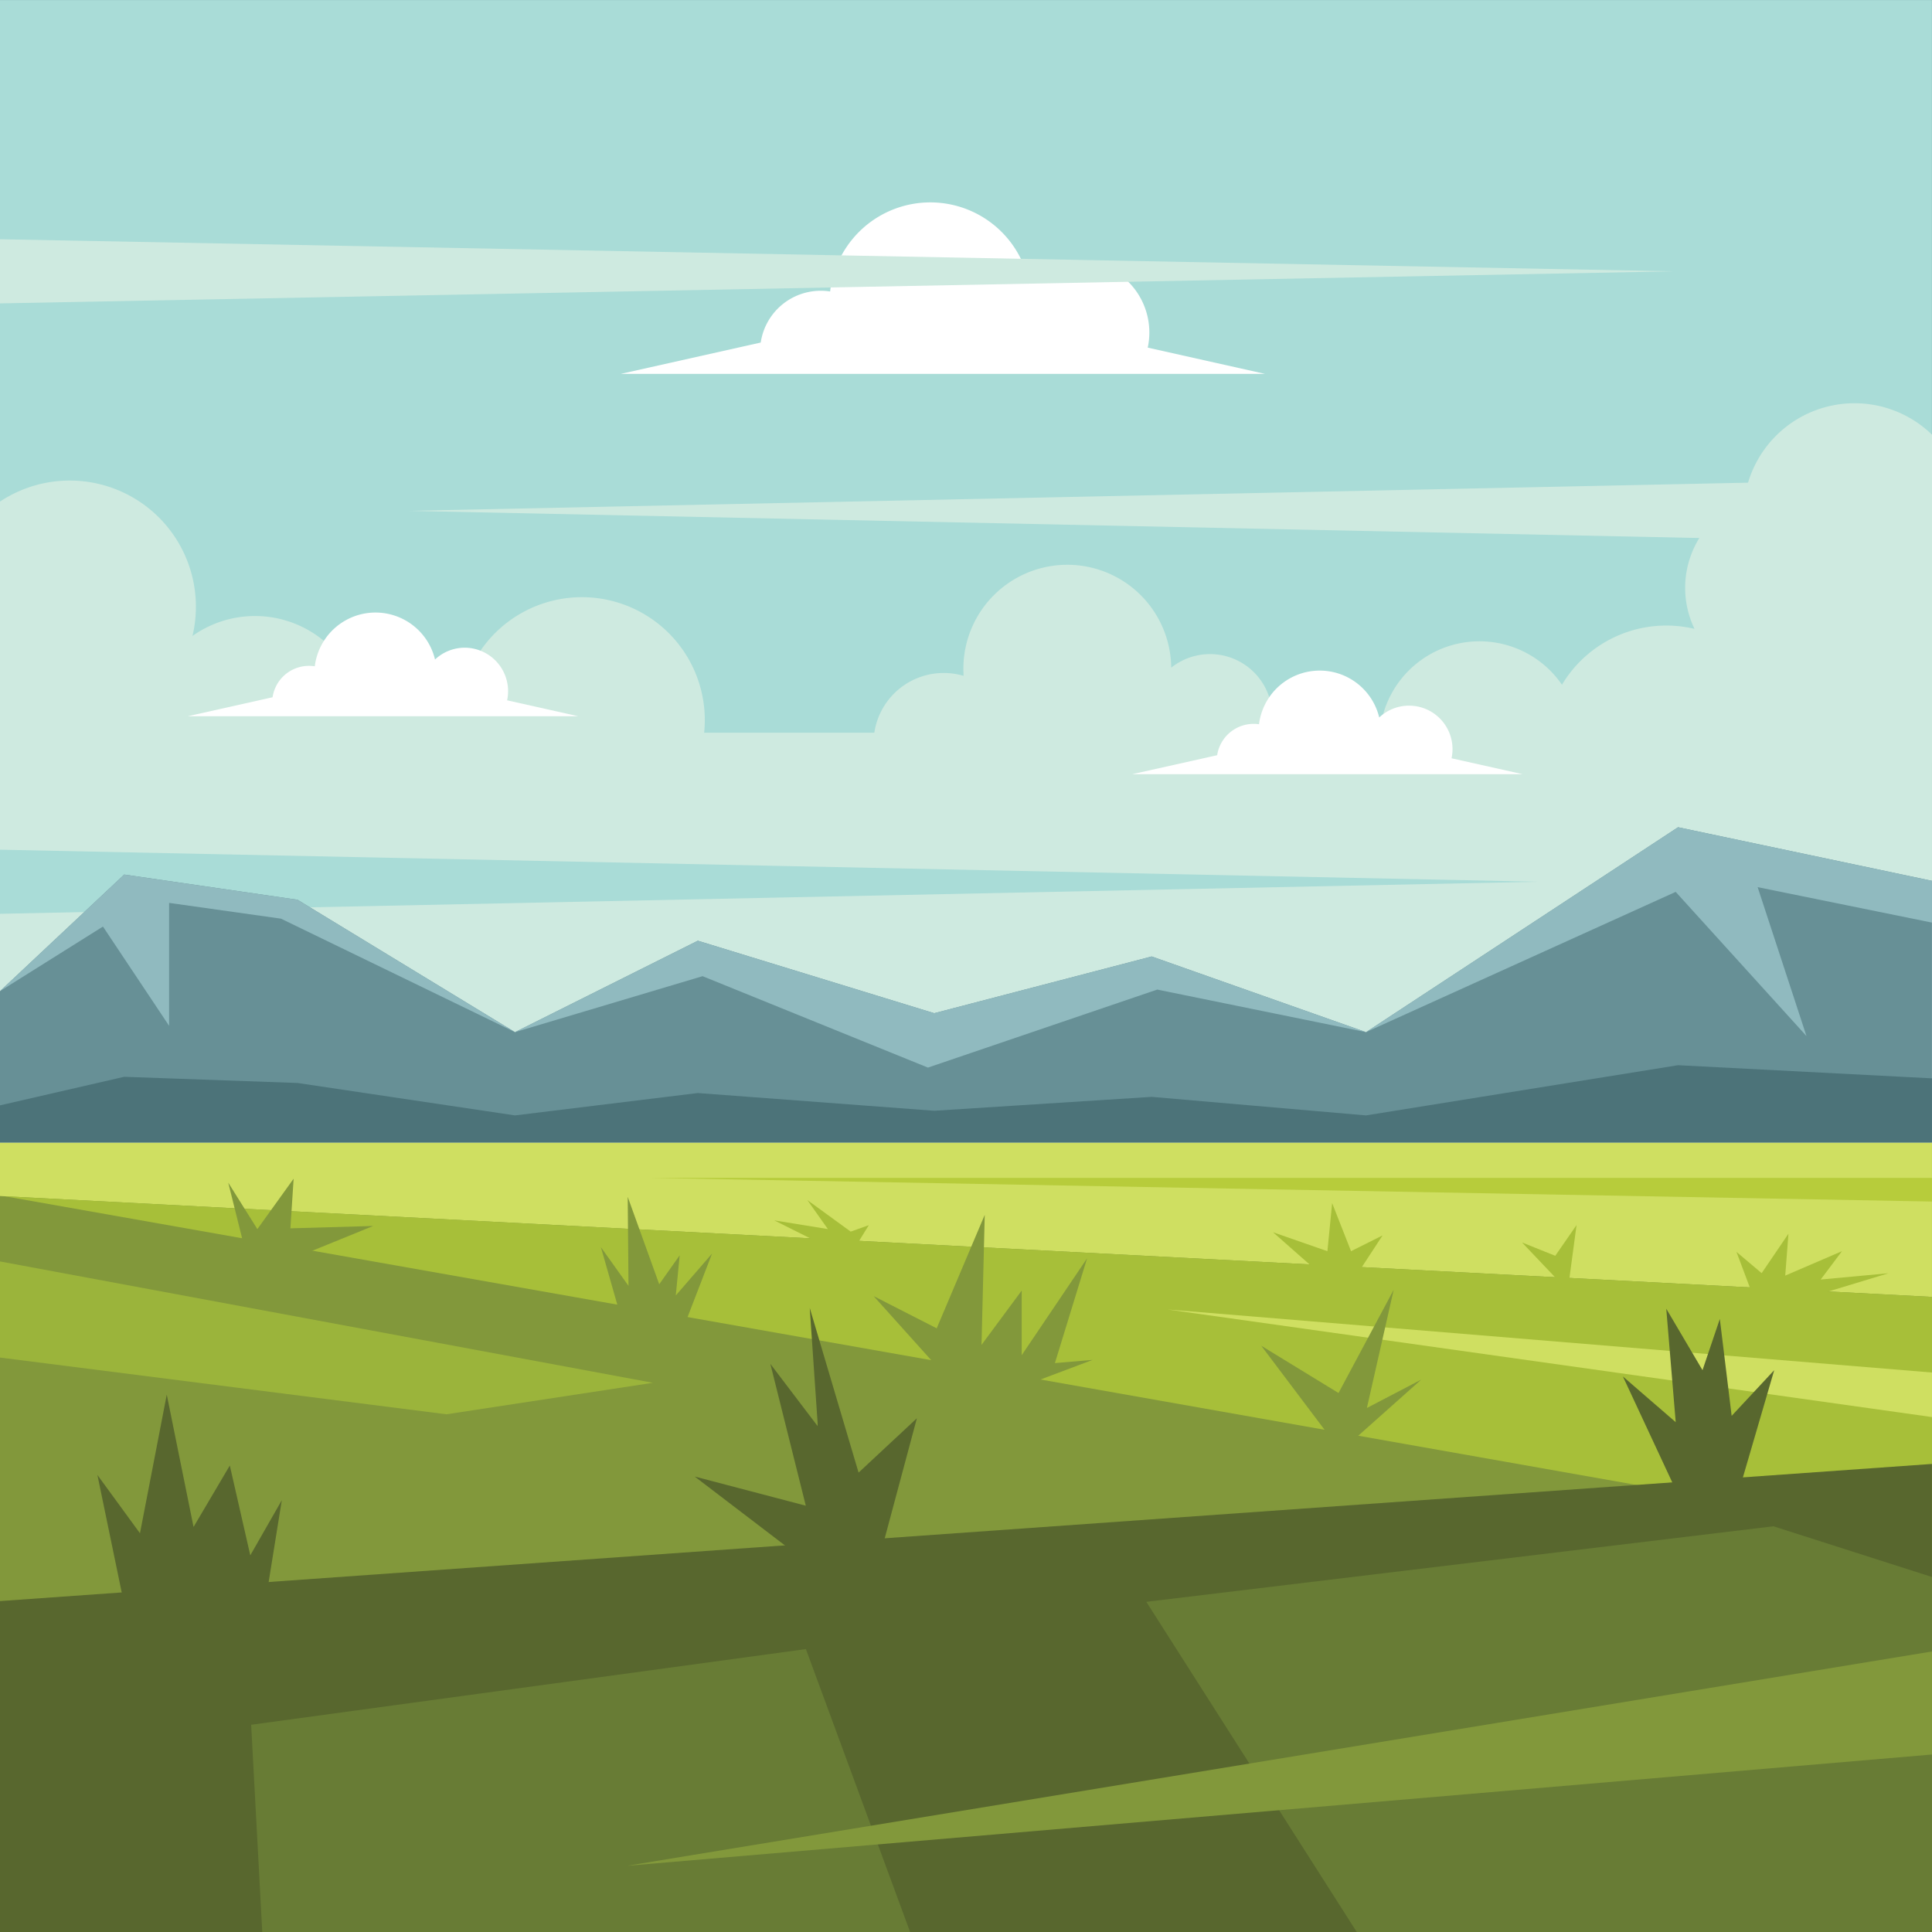 <svg id="Publicdomainvectors.org" xmlns="http://www.w3.org/2000/svg" viewBox="0 0 600 600"><rect x="0" y="0" width="600" height="600" fill="#333333" stroke="none"/><defs><style>.cls-1,.cls-9{fill:#a9dcd7;}.cls-2,.cls-8{fill:#ceeae0;}.cls-10,.cls-11,.cls-12,.cls-13,.cls-14,.cls-15,.cls-16,.cls-2,.cls-4,.cls-5,.cls-6,.cls-7,.cls-9{fill-rule:evenodd;}.cls-14,.cls-3{fill:#82983b;}.cls-4{fill:#cfdf61;}.cls-5{fill:#a7bf39;}.cls-6{fill:#58672e;}.cls-7{fill:#687c35;}.cls-10{fill:#679096;}.cls-11{fill:#4c7379;}.cls-12{fill:#90babf;}.cls-13{fill:#fff;}.cls-15{fill:#9bb43b;}.cls-16{fill:#b7cc3b;}</style></defs><title>mountain-landscape</title><rect class="cls-1" y="0.01" width="599.99" height="599.99"/><path class="cls-2" d="M600,135V236.76a35.11,35.11,0,0,1-26.48-1.18,29.13,29.13,0,0,1-23.22,14.88A37.69,37.69,0,0,1,484,249.31a31.08,31.08,0,1,1,1.08-36.66,37.76,37.76,0,0,1,41.17-17.35,29.39,29.39,0,0,1,15.48-40A34.5,34.5,0,0,1,600,135ZM0,269.77v-114a39.18,39.18,0,0,1,59.77,41.74A33.52,33.52,0,0,1,112.49,221,28.9,28.9,0,0,1,143,217.75a38.17,38.17,0,1,1,14.36,36.07A28.88,28.88,0,0,1,102,249.4a33.52,33.52,0,0,1-47.36-1.69A37,37,0,0,1,0,269.77ZM293.07,209a21.71,21.71,0,0,1,6.17.89c0-.63-.05-1.26-.05-1.9a32.27,32.27,0,0,1,64.54-.64,19.33,19.33,0,1,1-6.6,20.2,32.27,32.27,0,0,1-42.77,7.82A21.78,21.78,0,1,1,293.07,209Z"/><rect class="cls-3" y="354.79" width="599.99" height="245.21"/><polygon class="cls-4" points="599.99 402.76 0 371.44 0 354.8 599.99 354.8 599.99 402.76"/><polygon class="cls-5" points="599.99 477.4 1.48 371.51 599.99 402.76 599.99 477.4"/><polygon class="cls-6" points="0 497.23 599.99 454.64 599.99 600 0 600 0 497.23"/><path class="cls-7" d="M600,489.75V600H421.35L356,497.46,550.75,474,600,489.75ZM282.64,600H81.45L78,535.64l172.28-23.5Z"/><rect class="cls-8" y="227.55" width="599.99" height="127.25"/><polygon class="cls-9" points="477.59 273.83 238.79 268.85 0 263.88 0 273.83 0 283.79 238.79 278.81 477.59 273.83"/><polygon class="cls-10" points="0 307.81 38.57 271.6 92.41 279.43 159.94 320.54 216.72 292.15 290.13 314.66 357.67 297.04 424.23 320.54 521.13 256.91 599.99 273.55 599.99 354.8 0 354.8 0 307.81"/><polygon class="cls-11" points="0 343.28 38.57 334.41 92.41 336.33 159.94 346.4 216.72 339.45 290.13 344.96 357.67 340.64 424.23 346.4 521.13 330.81 599.99 334.89 599.99 354.8 0 354.8 0 343.28"/><polygon class="cls-12" points="0 307.81 31.97 287.75 52.52 318.58 52.52 280.4 87.27 285.3 159.94 320.54 92.41 279.43 38.57 271.6 0 307.81"/><polygon class="cls-12" points="159.94 320.54 218.19 303.16 288.18 331.55 359.39 307.32 424.23 320.54 357.67 297.04 290.13 314.66 216.72 292.15 159.94 320.54"/><polygon class="cls-12" points="424.23 320.54 520.4 276.98 561.02 321.76 545.85 275.51 599.99 286.52 599.99 273.55 521.13 256.91 424.23 320.54"/><path class="cls-13" d="M334.67,81a22.27,22.27,0,0,1,22.27,22.26,22.64,22.64,0,0,1-.5,4.7l36.41,8.15H192.79l43.46-9.73a18.84,18.84,0,0,1,18.64-16.08,18.63,18.63,0,0,1,2.91.22A31.33,31.33,0,0,1,319.41,87,22.18,22.18,0,0,1,334.67,81Z"/><path class="cls-13" d="M437.6,219.15a13.49,13.49,0,0,1,13.49,13.5,13.35,13.35,0,0,1-.3,2.84l22.07,4.94H351.62L378,234.54A11.47,11.47,0,0,1,391,224.92a19,19,0,0,1,37.33-2.1A13.46,13.46,0,0,1,437.6,219.15Z"/><path class="cls-13" d="M144.29,201.15a13.5,13.5,0,0,1,13.5,13.5,14,14,0,0,1-.3,2.84l22.06,4.94H58.32l26.33-5.89A11.42,11.42,0,0,1,96,206.79a12.68,12.68,0,0,1,1.76.13,19,19,0,0,1,37.34-2.1A13.44,13.44,0,0,1,144.29,201.15Z"/><polygon class="cls-2" points="126.91 158.65 363.45 153.67 599.99 148.69 599.99 158.65 599.99 168.61 363.45 163.63 126.91 158.65"/><polygon class="cls-2" points="519.73 84.26 259.86 79.28 0 74.3 0 84.26 0 94.22 259.86 89.24 519.73 84.26"/><polygon class="cls-4" points="599.99 426.25 362.57 406.67 599.99 440.08 599.99 426.25"/><path class="cls-5" d="M559.07,403.74l27.41-8.32-21.05,1.95,6.61-8.8-17.62,7.58,1-13-8.32,12.24-7.83-6.61L545.37,405h1l12.73-1.22ZM265.42,387.59l4.4-7.1-5.62,2-13.46-9.79,6.36,9L240.46,379l18.6,9.3,6.36-.73Zm154.66,10.27,9.29-14.19-9.79,4.9-5.87-14.93-1.47,14.93-16.88-5.88L412,397.37l8.08.49Zm66.8,2.94-14.19-14.93L483,390l6.61-9.54Z"/><path class="cls-14" d="M76.5,389.79l-5.62-22.51,9.05,14.43,11.26-15.66-1,15.42,25.69-.73L89.47,391.5l-13-1.71Zm339.9,60.93-24.71-32.79,24,14.68,17.13-32.05-8.32,36.7,16.88-8.81-25,22.27ZM293.32,427l-22-24.48,19.58,10,14.92-35.24-1,40.38L317.3,400.8v20.07l20.31-30.1-10,32.55,11.74-1-32.54,12.24L293.32,427Zm-99.85-15.67-6.85-24,8.57,12-.25-27.65,9.79,27.16,6.36-9-1.22,12.48,11.26-13-10,25.94Z"/><polygon class="cls-15" points="0 391.75 202.77 429.44 138.66 439.22 0 421.6 0 391.75"/><polygon class="cls-6" points="39.06 500.64 30.25 458.06 43.47 476.17 51.79 433.11 60.11 474.21 71.37 455.13 77.73 483.02 87.52 465.9 80.67 508.47 39.06 500.64"/><polygon class="cls-6" points="252.94 486.94 215.74 458.55 250.25 467.61 239.24 423.56 253.92 442.89 253.92 441.91 251.47 406.19 266.64 457.33 284.75 440.45 273.01 484.25 252.94 486.94"/><polygon class="cls-6" points="539.49 464.92 551 425.52 537.78 439.71 534.11 409.61 528.73 425.52 517.47 406.43 520.41 441.67 504.01 427.48 524.08 470.54 539.49 464.92"/><polygon class="cls-14" points="599.99 512.88 194.7 579.44 599.99 544.88 599.99 512.88"/><polygon class="cls-16" points="599.99 365.81 202.28 365.81 599.99 373.15 599.99 365.81"/></svg>